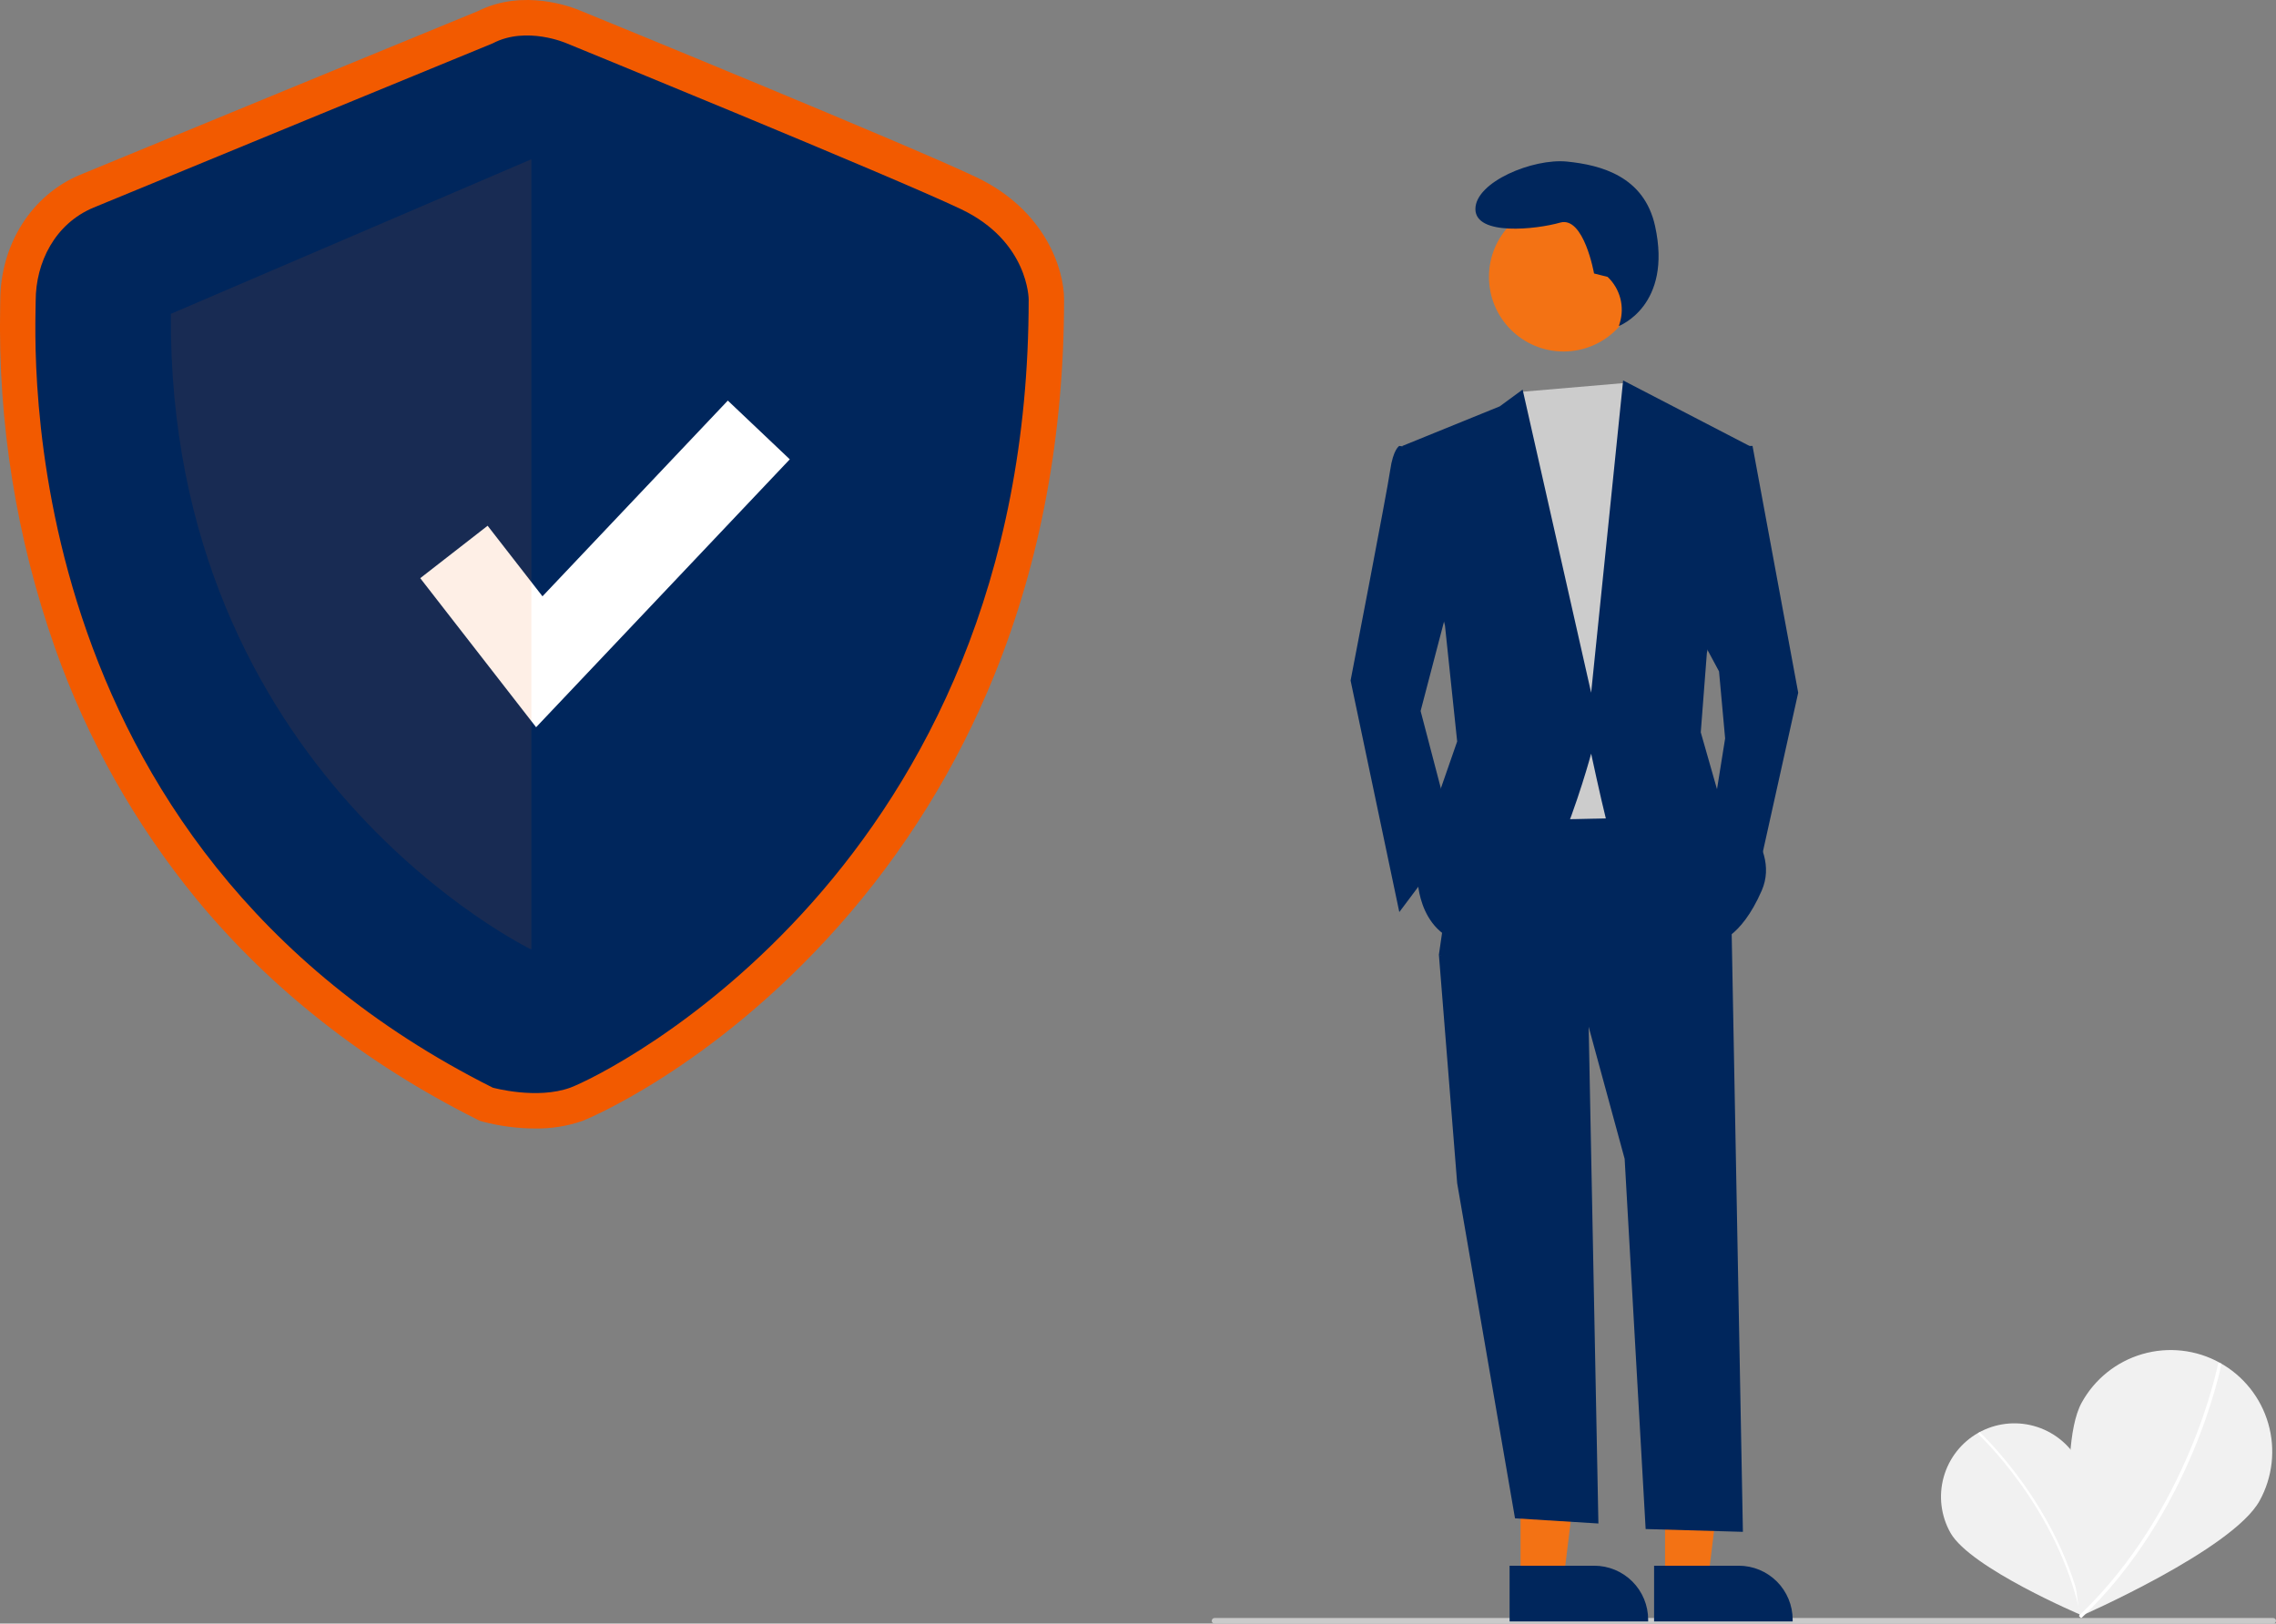<svg width="164" height="117" viewBox="0 0 164 117" fill="none" xmlns="http://www.w3.org/2000/svg">
<rect x="0" y="0" width="164" height="117" fill="#808080" stroke="none"/>
<g clip-path="url(#clip0_870_333)">
<path d="M149.75 105.252C151.189 107.796 149.969 116.388 149.969 116.388C149.969 116.388 141.982 113.005 140.544 110.462C139.855 109.241 139.678 107.795 140.054 106.444C140.429 105.093 141.325 103.946 142.546 103.255C143.766 102.565 145.21 102.387 146.561 102.762C147.912 103.136 149.059 104.032 149.75 105.252V105.252Z" fill="#F1F1F1"/>
<path d="M150.085 116.377L149.915 116.413C148.281 108.644 142.574 103.375 142.516 103.323L142.633 103.195C142.691 103.247 148.438 108.552 150.085 116.377Z" fill="white"/>
<path d="M162.819 108.149C160.868 111.691 149.863 116.49 149.863 116.49C149.863 116.49 148.049 104.618 150 101.076C150.937 99.375 152.511 98.116 154.376 97.577C156.241 97.037 158.244 97.261 159.944 98.199C161.644 99.137 162.902 100.712 163.441 102.578C163.98 104.444 163.757 106.448 162.819 108.149Z" fill="#F1F1F1"/>
<path d="M149.96 116.619L149.795 116.445C157.758 108.878 159.819 98.325 159.839 98.219L160.075 98.264C160.055 98.37 157.981 108.997 149.96 116.619Z" fill="white"/>
<path d="M38.556 81.323C37.297 81.319 36.043 81.156 34.824 80.84L34.584 80.773L34.361 80.662C26.303 76.619 19.506 71.28 14.156 64.792C9.729 59.39 6.276 53.256 3.955 46.667C1.179 38.778 -0.156 30.454 0.012 22.092C0.016 21.917 0.019 21.781 0.019 21.688C0.019 17.623 2.274 14.056 5.764 12.601C8.434 11.488 32.685 1.522 34.437 0.801C37.737 -0.853 41.257 0.528 41.821 0.769C43.084 1.286 65.503 10.461 70.347 12.769C75.34 15.148 76.672 19.422 76.672 21.572C76.672 31.306 74.987 40.404 71.664 48.611C68.981 55.255 65.177 61.389 60.419 66.745C51.239 77.081 42.057 80.745 41.968 80.778C40.871 81.156 39.717 81.34 38.556 81.323ZM36.397 75.971C37.193 76.15 39.026 76.417 40.22 75.981C41.738 75.428 49.423 71.44 56.605 63.353C66.528 52.181 71.562 38.135 71.57 21.608C71.552 21.273 71.314 18.885 68.153 17.379C63.403 15.115 40.101 5.582 39.866 5.485L39.802 5.458C39.313 5.253 37.759 4.822 36.688 5.384L36.474 5.484C36.214 5.591 10.472 16.17 7.726 17.314C5.806 18.115 5.121 20.099 5.121 21.688C5.121 21.804 5.118 21.973 5.114 22.191C4.895 33.5 7.51 61.327 36.397 75.971Z" fill="#F25A00"/>
<path d="M35.505 3.123C35.505 3.123 9.529 13.798 6.746 14.958C3.962 16.118 2.571 18.903 2.571 21.688C2.571 24.473 0.483 60.81 35.505 78.379C35.505 78.379 38.684 79.26 41.095 78.379C43.507 77.499 74.122 62.647 74.122 21.572C74.122 21.572 74.122 17.395 69.251 15.074C64.381 12.753 40.832 3.123 40.832 3.123C40.832 3.123 37.94 1.846 35.505 3.123Z" fill="#00265C"/>
<path d="M38.63 52.406L30.281 41.665L35.136 37.887L39.089 42.972L52.444 28.867L56.909 33.1L38.63 52.406Z" fill="white"/>
<path d="M163.8 117H87.513C87.46 117 87.409 116.979 87.372 116.941C87.334 116.904 87.313 116.853 87.313 116.8C87.313 116.747 87.334 116.696 87.372 116.658C87.409 116.62 87.46 116.599 87.513 116.599H163.8C163.853 116.599 163.904 116.62 163.941 116.658C163.979 116.696 164 116.747 164 116.8C164 116.853 163.979 116.904 163.941 116.941C163.904 116.979 163.853 117 163.8 117Z" fill="#CACACA"/>
<path d="M109.565 113.842L112.662 113.842L114.135 101.891L109.565 101.891L109.565 113.842Z" fill="#F37214"/>
<path d="M108.775 112.83L114.874 112.83H114.874C115.905 112.83 116.893 113.24 117.622 113.969C118.351 114.698 118.76 115.687 118.76 116.719V116.845L108.776 116.846L108.775 112.83Z" fill="#00265C"/>
<path d="M119.977 113.842L123.074 113.842L124.547 101.891L119.977 101.891L119.977 113.842Z" fill="#F37214"/>
<path d="M119.187 112.83L125.286 112.83H125.286C126.317 112.83 127.305 113.24 128.034 113.969C128.763 114.698 129.172 115.687 129.172 116.719V116.845L119.187 116.846L119.187 112.83Z" fill="#00265C"/>
<path d="M114.432 71.873L115.175 109.788L109.166 109.415L104.998 85.265L103.681 68.799L114.432 71.873Z" fill="#00265C"/>
<path d="M124.745 65.506L125.587 110.389L118.579 110.188L117.066 83.509L114.433 73.849L103.681 68.799L105.436 56.724L121.234 56.505L124.745 65.506Z" fill="#00265C"/>
<path d="M112.663 25.33C115.631 25.33 118.037 22.922 118.037 19.953C118.037 16.983 115.631 14.576 112.663 14.576C109.695 14.576 107.289 16.983 107.289 19.953C107.289 22.922 109.695 25.33 112.663 25.33Z" fill="#F37214"/>
<path d="M117.12 27.595L117.943 28.843L120.137 34.99L118.382 58.92L108.069 59.139L106.753 31.696L109.511 28.247L117.12 27.595Z" fill="#CCCCCC"/>
<path d="M102.584 32.355L100.829 32.136C100.829 32.136 100.39 32.355 100.17 33.892C99.951 35.429 97.318 49.041 97.318 49.041L100.829 65.726L104.778 60.457L102.364 51.236L104.778 42.015L102.584 32.355Z" fill="#00265C"/>
<path d="M124.965 32.136H126.281L129.572 49.919L126.5 63.75L123.429 58.7L124.306 53.212L123.867 48.382L122.332 45.528L124.965 32.136Z" fill="#00265C"/>
<path d="M115.838 19.953L114.861 19.708C114.861 19.708 114.128 15.554 112.419 16.042C110.709 16.531 106.312 17.02 106.312 15.065C106.312 13.11 110.464 11.399 112.907 11.643C115.35 11.888 118.469 12.698 119.258 16.287C120.522 22.039 116.65 23.492 116.65 23.492L116.714 23.283C116.893 22.701 116.906 22.081 116.751 21.493C116.596 20.904 116.28 20.371 115.838 19.953Z" fill="#00265C"/>
<path d="M101.048 32.136L108.069 29.282L109.715 28.074L114.652 49.919L116.956 27.415L126.062 32.136L122.99 47.065L122.551 52.773L123.867 57.383C123.867 57.383 128.475 60.676 126.939 64.189C125.403 67.701 123.648 67.921 123.648 67.921C123.648 67.921 116.188 60.896 115.749 59.139C115.31 57.383 114.652 54.309 114.652 54.309C114.652 54.309 110.922 68.36 106.534 68.141C102.145 67.921 102.145 63.311 102.145 63.311L103.242 58.481L104.998 53.431L104.12 45.089L101.048 32.136Z" fill="#00265C"/>
<path opacity="0.1" d="M38.288 11.477V68.424C38.288 68.424 12.08 55.801 12.312 22.616L38.288 11.477Z" fill="#F25A00"/>
</g>
<defs>
<clipPath id="clip0_870_333">
<rect width="164" height="117" fill="white"/>
</clipPath>
</defs>
</svg>
